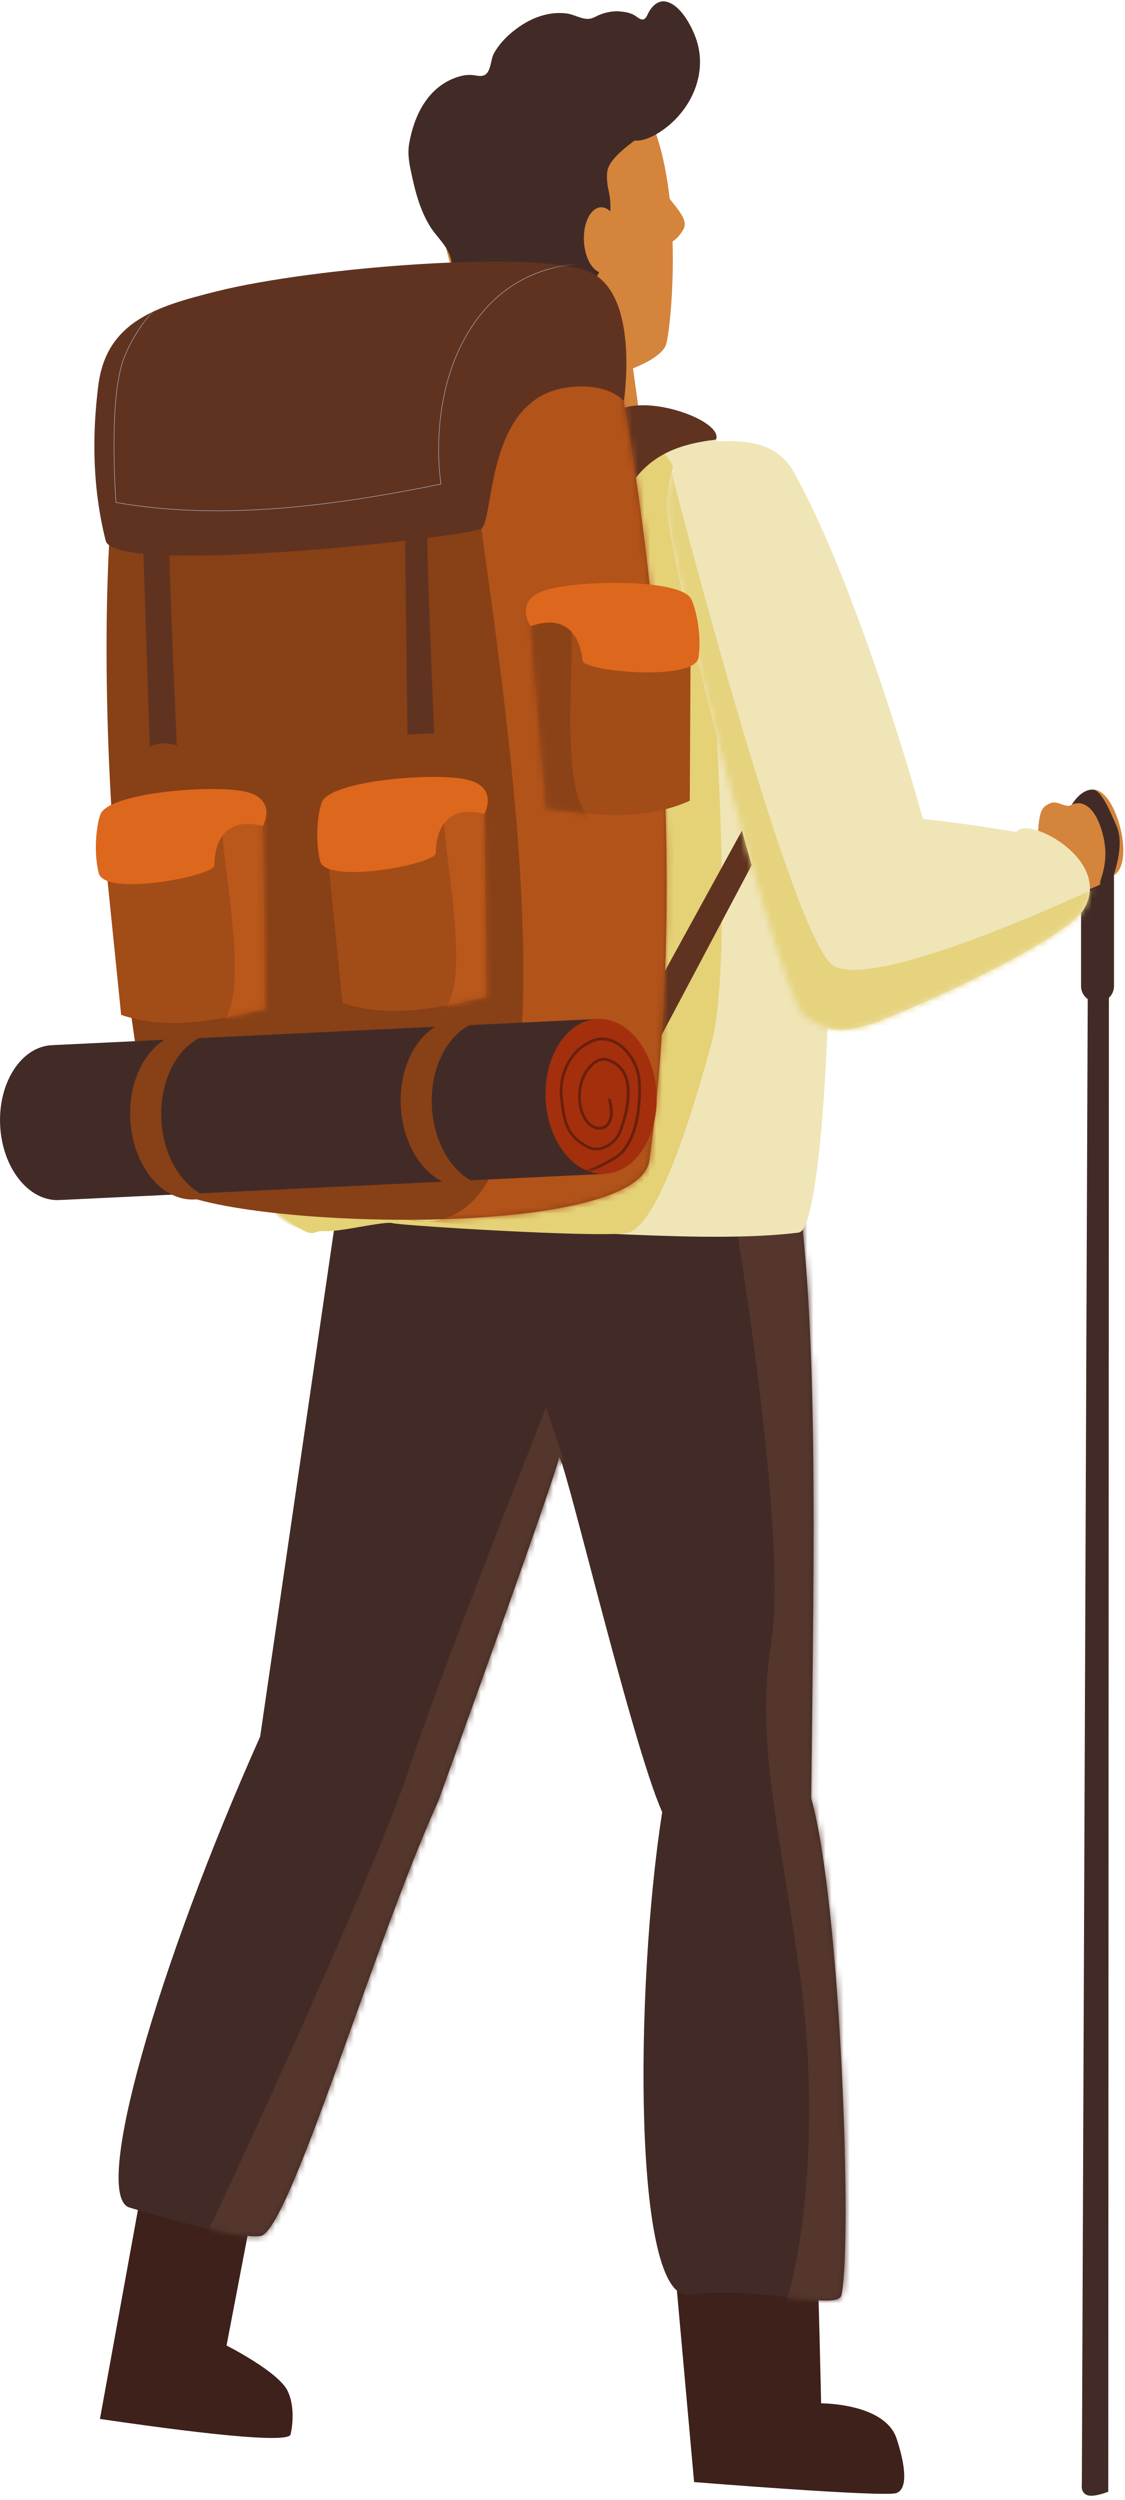 <svg width="186" height="413" viewBox="0 0 186 413" fill="none" xmlns="http://www.w3.org/2000/svg">
<path fill-rule="evenodd" clip-rule="evenodd" d="M135.039 372.938C135.297 375.099 135.76 397.023 135.76 397.023C135.76 397.023 146.306 396.977 148.235 402.843C149.657 407.176 150.187 411.131 148.202 411.848C146.216 412.565 114.755 410.035 114.755 410.035L111.266 371.192C111.266 371.192 134.78 370.777 135.039 372.938Z" fill="#3E211A"/>
<path fill-rule="evenodd" clip-rule="evenodd" d="M41.714 365.244L37.456 387.474C37.456 387.474 46.091 391.831 47.574 395.012C49.057 398.192 48.041 402.168 48.041 402.168C47.591 404.058 24.919 400.838 16.523 399.605L23.259 362.564L41.714 365.244Z" fill="#3E211A"/>
<path fill-rule="evenodd" clip-rule="evenodd" d="M183.35 138.78L183.235 411.627C183.235 411.627 180.772 412.632 179.698 412.171C178.622 411.713 178.864 410.46 178.864 410.46L179.94 138.942L183.35 138.78Z" fill="#422B26"/>
<path fill-rule="evenodd" clip-rule="evenodd" d="M184.182 137.298H178.733V162.919C178.733 163.604 179.004 164.261 179.49 164.746C179.976 165.232 180.633 165.503 181.319 165.503C181.413 165.503 181.504 165.503 181.598 165.503C182.282 165.503 182.941 165.232 183.425 164.746C183.911 164.261 184.182 163.604 184.182 162.919C184.182 155.952 184.182 137.298 184.182 137.298Z" fill="#422B26"/>
<path fill-rule="evenodd" clip-rule="evenodd" d="M92.369 240.912C92.453 236.944 104.272 287.719 109.479 299.352C104.921 328.555 104.643 380.184 113.909 379.069C126.014 377.612 138.536 381.807 139.12 379.14C140.934 370.839 139.058 314.578 134.111 297.018C134.618 253.981 135.306 218.078 131.552 193.976C131.552 193.976 76.289 188.579 71.572 188.806C66.855 189.031 55.634 200.341 55.634 200.341L43.011 286.881C25.959 325.045 15.133 362.749 21.401 364.681C21.401 364.681 38.98 370.01 43.047 369.395C47.862 368.668 61.602 321.534 72.51 297.416C72.506 297.414 92.332 242.738 92.369 240.912Z" fill="#422B26"/>
<mask id="mask0_261_4820" style="mask-type:luminance" maskUnits="userSpaceOnUse" x="19" y="188" width="121" height="193">
<path d="M92.369 240.912C92.453 236.944 104.272 287.719 109.479 299.352C104.921 328.555 104.643 380.184 113.909 379.069C126.014 377.612 138.536 381.807 139.12 379.14C140.934 370.839 139.058 314.578 134.111 297.018C134.618 253.981 135.306 218.078 131.552 193.976C131.552 193.976 76.289 188.579 71.572 188.806C66.855 189.031 55.634 200.341 55.634 200.341L43.011 286.881C25.959 325.045 15.133 362.749 21.401 364.681C21.401 364.681 38.98 370.01 43.047 369.395C47.862 368.668 61.602 321.534 72.51 297.416C72.506 297.414 92.332 242.738 92.369 240.912Z" fill="white"/>
</mask>
<g mask="url(#mask0_261_4820)">
<path fill-rule="evenodd" clip-rule="evenodd" d="M91.775 382.212C95.816 384.944 122.967 394.059 127.778 385.69C132.589 377.32 135.629 352.431 132.507 328.163C129.388 303.895 124.737 288.49 127.503 271.428C130.268 254.367 121.999 204.328 121.999 204.328L133.721 200.647L152.491 208.371C152.491 208.371 163.996 374.695 149.49 385.056C134.983 395.418 99.676 402.197 95.151 392.748C90.626 383.299 87.733 379.479 91.775 382.212Z" fill="#54362C"/>
</g>
<mask id="mask1_261_4820" style="mask-type:luminance" maskUnits="userSpaceOnUse" x="19" y="188" width="121" height="193">
<path d="M92.369 240.912C92.453 236.944 104.272 287.719 109.479 299.352C104.921 328.555 104.643 380.184 113.909 379.069C126.014 377.612 138.536 381.807 139.12 379.14C140.934 370.839 139.058 314.578 134.111 297.018C134.618 253.981 135.306 218.078 131.552 193.976C131.552 193.976 76.289 188.579 71.572 188.806C66.855 189.031 55.634 200.341 55.634 200.341L43.011 286.881C25.959 325.045 15.133 362.749 21.401 364.681C21.401 364.681 38.98 370.01 43.047 369.395C47.862 368.668 61.602 321.534 72.51 297.416C72.506 297.414 92.332 242.738 92.369 240.912Z" fill="white"/>
</mask>
<g mask="url(#mask1_261_4820)">
<path fill-rule="evenodd" clip-rule="evenodd" d="M30.088 377.168C32.885 372.802 62.084 309.217 67.478 292.681C72.873 276.144 90.288 232.528 90.288 232.528L93.057 240.731C93.057 240.731 74.506 322.295 62.501 352.171C50.498 382.047 27.294 381.534 30.088 377.168Z" fill="#54362C"/>
</g>
<path fill-rule="evenodd" clip-rule="evenodd" d="M170.548 142.764C172.149 139.709 171.078 134.52 172.762 133.205C174.447 131.892 175.117 132.99 176.562 133.126C178.007 133.261 179.54 128.77 182.324 131.102C185.11 133.434 187.055 141.868 184.599 144.246C182.142 146.624 178.076 147.539 178.076 147.539C178.076 147.539 168.946 145.819 170.548 142.764Z" fill="#D4843B"/>
<path fill-rule="evenodd" clip-rule="evenodd" d="M110.077 57.037C110.893 54.911 112.855 35.226 108.568 22.422C104.28 9.62 93.618 7.4 83.583 11.897C73.549 16.392 71.478 30.624 73.444 39.683C75.409 48.742 80.847 60.044 80.847 60.044L81.692 71.246L106.213 72.156L104.658 60.842C104.658 60.842 109.26 59.163 110.077 57.037Z" fill="#D4843B"/>
<path fill-rule="evenodd" clip-rule="evenodd" d="M108.313 29.438C110.132 32.844 114.009 35.72 113.064 37.727C112.117 39.733 110.251 40.436 110.251 40.436C110.251 40.436 106.495 26.035 108.313 29.438Z" fill="#D4843B"/>
<path fill-rule="evenodd" clip-rule="evenodd" d="M130.366 76.87C127.918 75.897 113.604 70.368 98.663 68.249C83.721 66.129 54.009 79.115 51.72 81.405C49.428 83.695 40.619 155.839 40.863 183.636C41.107 211.43 58.245 201.694 63.425 201.912C93.81 203.188 117.504 205.463 132.065 203.615C135.485 203.181 137.911 169.867 137.143 131.19C136.566 102.041 132.814 77.841 130.366 76.87Z" fill="#EFE5B7"/>
<path fill-rule="evenodd" clip-rule="evenodd" d="M41.67 160.032C41.852 168.147 39.643 195.956 46.122 200.645C52.599 205.334 51.211 203.173 53.634 203.377C56.057 203.58 63.568 201.671 64.909 202.065C66.248 202.454 98.735 204.486 103.588 203.698C108.441 202.911 113.946 185.822 117.585 172.513C121.224 159.205 118.36 115.264 116.93 99.061C116.085 89.493 111.967 76.447 109.802 74.98C106.883 73 100.923 82.483 95.903 81.647C83.648 79.609 42.317 87.015 40.457 107.065C38.594 127.118 41.489 151.919 41.67 160.032Z" fill="#E5D176"/>
<path fill-rule="evenodd" clip-rule="evenodd" d="M127.513 128.393L106.658 166.382L107.869 173.858L128.746 134.508L127.513 128.393Z" fill="#603321"/>
<path fill-rule="evenodd" clip-rule="evenodd" d="M118.385 72.625C111.435 73.45 106.176 75.591 102.789 82.76L95.555 74.809L101.104 68.576C105.356 64.326 119.712 69.362 118.385 72.625Z" fill="#603321"/>
<path fill-rule="evenodd" clip-rule="evenodd" d="M104.918 23.222C106.826 23.401 109.181 21.886 110.54 20.75C114.819 17.178 116.961 11.466 115.007 6.181C114.267 4.178 112.43 0.663 110.006 0.25C108.809 0.046 107.877 0.956 107.314 1.905C107.081 2.298 106.814 3.236 106.234 3.226C105.715 3.217 105.179 2.649 104.737 2.43C104.063 2.096 103.287 1.957 102.545 1.888C101.434 1.784 100.287 2.005 99.248 2.396C98.637 2.628 98.03 3.055 97.369 3.113C96.193 3.22 94.896 2.38 93.724 2.226C90.974 1.863 88.269 2.778 86.004 4.31C84.275 5.479 82.651 7.01 81.642 8.857C81.112 9.826 81.202 11.704 80.209 12.345C79.586 12.748 78.743 12.445 78.067 12.393C77.183 12.322 76.368 12.475 75.528 12.76C70.752 14.382 68.483 18.995 67.651 23.693C67.309 25.62 67.747 27.423 68.158 29.305C68.779 32.152 69.538 34.807 71.054 37.326C71.993 38.883 73.48 40.156 74.218 41.826C74.8 43.143 74.821 44.729 75.046 46.135C75.461 48.732 76.468 51.76 78.526 53.561C81.364 56.043 86.325 54.565 89.355 53.321C93.737 51.52 97.509 48.684 99.413 44.197C100.147 42.463 100.032 40.623 100.26 38.798C100.424 37.478 100.8 36.195 100.898 34.867C100.983 33.692 100.858 32.464 100.585 31.316C100.362 30.376 100.212 28.694 100.543 27.771C101.112 26.185 103.2 24.489 104.918 23.222Z" fill="#422B26"/>
<path fill-rule="evenodd" clip-rule="evenodd" d="M100.189 51.398C100.189 51.398 116.667 121.753 107.383 191.665C105.502 205.837 28.683 202.667 26.725 194.871C15.885 151.717 13.664 65.723 25.857 54.621C40.121 41.634 102.979 41.561 100.189 51.398Z" fill="#884016"/>
<mask id="mask2_261_4820" style="mask-type:luminance" maskUnits="userSpaceOnUse" x="17" y="44" width="94" height="158">
<path d="M100.189 51.398C100.189 51.398 116.667 121.753 107.383 191.665C105.502 205.837 28.683 202.667 26.725 194.871C15.885 151.717 13.664 65.723 25.857 54.621C40.121 41.634 102.979 41.561 100.189 51.398Z" fill="white"/>
</mask>
<g mask="url(#mask2_261_4820)">
<path fill-rule="evenodd" clip-rule="evenodd" d="M92.098 48.661C88.424 49.707 79.115 61.234 77.814 70.639C76.512 80.044 103.893 207.666 67.714 201.566C61.454 200.51 110.603 207.295 114.075 199.295C117.548 191.296 109.696 100.194 108.335 79.742C106.973 59.288 102.441 48.301 98.738 48.649C95.034 48.995 95.775 47.615 92.098 48.661Z" fill="#B25319"/>
</g>
<path fill-rule="evenodd" clip-rule="evenodd" d="M99.334 34.246C101.019 34.165 102.503 36.534 102.647 39.531C102.791 42.528 101.54 45.029 99.855 45.108C98.17 45.189 96.685 42.82 96.541 39.823C96.395 36.826 97.647 34.327 99.334 34.246Z" fill="#D4843B"/>
<path fill-rule="evenodd" clip-rule="evenodd" d="M103.144 66.258C103.144 66.258 100.481 62.945 93.392 64.076C79.875 66.236 81.875 86.796 79.369 87.453C72.156 89.341 18.907 95.003 17.472 89.318C15.022 79.609 15.395 70.556 16.244 63.733C17.568 53.088 25.874 50.618 35.802 48.132C52.095 44.047 89.353 41.221 97.594 44.989C105.832 48.757 103.144 66.258 103.144 66.258Z" fill="#603321"/>
<mask id="mask3_261_4820" style="mask-type:luminance" maskUnits="userSpaceOnUse" x="15" y="43" width="89" height="49">
<path d="M103.144 66.258C103.144 66.258 100.481 62.945 93.392 64.076C79.875 66.236 81.875 86.796 79.369 87.453C72.156 89.341 18.907 95.003 17.472 89.318C15.022 79.609 15.395 70.556 16.244 63.733C17.568 53.088 25.874 50.618 35.802 48.132C52.095 44.047 89.353 41.221 97.594 44.989C105.832 48.757 103.144 66.258 103.144 66.258Z" fill="white"/>
</mask>
<g mask="url(#mask3_261_4820)">
<path d="M103.859 44.206C103.859 44.206 88.365 39.877 78.831 52.789C70.258 64.397 72.908 79.969 72.908 79.969C55.402 83.52 36.701 86.09 19.175 83.003C19.175 83.003 17.832 65.617 20.583 58.929C24.968 48.267 33.548 45.921 33.548 45.921" stroke="#BCBFCC" stroke-width="0.076" stroke-miterlimit="10" stroke-linecap="round" stroke-linejoin="round"/>
</g>
<path fill-rule="evenodd" clip-rule="evenodd" d="M134.728 168.816C134.007 168.612 133.408 168.314 132.968 167.916C128.768 164.104 109.35 88.826 110.234 82.707C111.116 76.591 111.126 72.975 118.923 72.902C121.824 72.875 128.047 72.423 131.112 77.789C138.563 90.839 147.296 116.316 152.595 135.285C160.492 136.122 168.062 137.45 168.062 137.45C169.683 134.614 184.03 141.976 179.219 150.15C176.285 155.133 153.271 165.736 144.988 168.833C140.498 170.513 137.241 170.625 134.728 168.816Z" fill="#EFE5B7"/>
<mask id="mask4_261_4820" style="mask-type:luminance" maskUnits="userSpaceOnUse" x="110" y="72" width="71" height="99">
<path d="M134.728 168.816C134.007 168.612 133.408 168.314 132.968 167.916C128.768 164.104 109.35 88.826 110.234 82.707C111.116 76.591 111.126 72.975 118.923 72.902C121.824 72.875 128.047 72.423 131.112 77.789C138.563 90.839 147.296 116.316 152.595 135.285C160.492 136.122 168.062 137.45 168.062 137.45C169.683 134.614 184.03 141.976 179.219 150.15C176.285 155.133 153.271 165.736 144.988 168.833C140.498 170.513 137.241 170.625 134.728 168.816Z" fill="white"/>
</mask>
<g mask="url(#mask4_261_4820)">
<path fill-rule="evenodd" clip-rule="evenodd" d="M111.006 77.985C111.006 77.985 130.741 154.908 137.733 159.474C144.725 164.04 182.395 146.13 182.395 146.13C182.395 146.13 177.042 161.089 167.958 166.426C158.872 171.763 131.617 182.871 126.422 171.917C121.226 160.966 101.409 79.237 106.213 72.156C111.016 65.075 111.006 77.985 111.006 77.985Z" fill="#E6D37E"/>
</g>
<path fill-rule="evenodd" clip-rule="evenodd" d="M43.32 133.495C42.657 130.862 16.407 134.457 16.815 136.024L20.029 167.655C27.052 170.058 34.695 168.939 43.772 166.651C43.772 166.651 43.549 134.407 43.32 133.495Z" fill="#A24C18"/>
<mask id="mask5_261_4820" style="mask-type:luminance" maskUnits="userSpaceOnUse" x="16" y="132" width="28" height="37">
<path d="M43.32 133.495C42.657 130.862 16.407 134.457 16.815 136.024L20.029 167.655C27.052 170.058 34.695 168.939 43.772 166.651C43.772 166.651 43.549 134.407 43.32 133.495Z" fill="white"/>
</mask>
<g mask="url(#mask5_261_4820)">
<path fill-rule="evenodd" clip-rule="evenodd" d="M44.511 132.225C41.595 132.49 37.143 134.153 36.853 137.41C36.563 140.668 39.621 155.333 38.603 163.74C37.721 171.023 33.863 170.11 35.469 170.671C37.072 171.23 43.766 172.405 45.48 167.041C47.197 161.681 47.426 131.961 44.511 132.225Z" fill="#BA571A"/>
</g>
<path fill-rule="evenodd" clip-rule="evenodd" d="M87.587 100.501C87.996 97.817 114.469 98.884 114.213 100.482L114.046 132.278C107.283 135.341 99.569 134.958 90.315 133.549C90.315 133.549 87.447 101.432 87.587 100.501Z" fill="#A24C18"/>
<mask id="mask6_261_4820" style="mask-type:luminance" maskUnits="userSpaceOnUse" x="87" y="98" width="28" height="37">
<path d="M87.587 100.501C87.996 97.817 114.469 98.884 114.213 100.482L114.046 132.278C107.283 135.341 99.569 134.958 90.315 133.549C90.315 133.549 87.447 101.432 87.587 100.501Z" fill="white"/>
</mask>
<g mask="url(#mask6_261_4820)">
<path fill-rule="evenodd" clip-rule="evenodd" d="M86.282 99.352C89.21 99.338 93.799 100.565 94.4 103.783C95.001 106.999 93.364 121.889 95.18 130.158C96.754 137.325 100.508 136.047 98.965 136.756C97.422 137.467 90.872 139.278 88.651 134.103C86.428 128.929 83.354 99.367 86.282 99.352Z" fill="#8C4217"/>
</g>
<path fill-rule="evenodd" clip-rule="evenodd" d="M79.921 131.498C79.258 128.866 53.008 132.461 53.417 134.028L56.63 165.659C63.654 168.062 71.296 166.943 80.374 164.654C80.374 164.654 80.153 132.411 79.921 131.498Z" fill="#A24C18"/>
<mask id="mask7_261_4820" style="mask-type:luminance" maskUnits="userSpaceOnUse" x="53" y="130" width="28" height="38">
<path d="M79.921 131.498C79.258 128.866 53.008 132.461 53.417 134.028L56.63 165.659C63.654 168.062 71.296 166.943 80.374 164.654C80.374 164.654 80.153 132.411 79.921 131.498Z" fill="white"/>
</mask>
<g mask="url(#mask7_261_4820)">
<path fill-rule="evenodd" clip-rule="evenodd" d="M81.112 130.229C78.197 130.493 73.745 132.156 73.455 135.414C73.165 138.671 76.222 153.336 75.205 161.743C74.323 169.027 70.465 168.114 72.07 168.674C73.674 169.233 80.368 170.408 82.084 165.044C83.8 159.682 84.03 129.964 81.112 130.229Z" fill="#BA571A"/>
</g>
<path fill-rule="evenodd" clip-rule="evenodd" d="M43.478 136.443C35.018 134.363 35.494 142.731 35.454 142.979C35.164 144.796 17.28 148.164 16.319 144.235C15.379 140.39 16.04 135.997 16.594 134.539C17.968 130.925 35.312 129.545 40.617 130.792C45.925 132.038 43.478 136.443 43.478 136.443Z" fill="#DD671C"/>
<path fill-rule="evenodd" clip-rule="evenodd" d="M87.712 103.452C95.935 100.571 96.262 108.945 96.327 109.187C96.788 110.968 114.913 112.609 115.493 108.605C116.06 104.687 114.982 100.378 114.29 98.979C112.576 95.514 95.18 95.799 90.019 97.55C84.855 99.3 87.712 103.452 87.712 103.452Z" fill="#DD671C"/>
<path fill-rule="evenodd" clip-rule="evenodd" d="M80.082 134.445C71.622 132.365 72.097 140.732 72.058 140.98C71.77 142.797 53.884 146.165 52.922 142.237C51.982 138.392 52.643 133.999 53.198 132.54C54.572 128.926 71.914 127.547 77.221 128.793C82.528 130.039 80.082 134.445 80.082 134.445Z" fill="#DD671C"/>
<path fill-rule="evenodd" clip-rule="evenodd" d="M70.696 86.434C70.34 88.422 71.797 121.122 71.797 121.122L67.372 121.334L66.932 86.277C66.932 86.277 71.053 84.445 70.696 86.434Z" fill="#603321"/>
<path fill-rule="evenodd" clip-rule="evenodd" d="M28.059 88.441C27.698 90.335 29.242 123.162 29.242 123.162C27.494 122.575 26.034 122.722 24.769 123.377L23.59 87.915C23.59 87.915 28.42 86.548 28.059 88.441Z" fill="#603321"/>
<path fill-rule="evenodd" clip-rule="evenodd" d="M8.953 172.651V172.64L98.521 168.345L99.749 193.935L10.182 198.23V198.219C10.057 198.234 9.931 198.242 9.806 198.249C4.745 198.49 0.362 192.955 0.022 185.895C-0.318 178.832 3.517 172.903 8.576 172.661C8.701 172.651 8.828 172.649 8.953 172.651Z" fill="#422B26"/>
<path fill-rule="evenodd" clip-rule="evenodd" d="M98.771 168.331C103.832 168.089 108.215 173.624 108.555 180.685C108.895 187.745 105.06 193.676 100.001 193.918C94.942 194.16 90.557 188.625 90.217 181.564C89.877 174.506 93.71 168.574 98.771 168.331Z" fill="#A42F0D"/>
<mask id="mask8_261_4820" style="mask-type:luminance" maskUnits="userSpaceOnUse" x="90" y="168" width="19" height="26">
<path d="M98.771 168.331C103.832 168.089 108.215 173.624 108.555 180.685C108.895 187.745 105.06 193.676 100.001 193.918C94.942 194.16 90.557 188.625 90.217 181.564C89.877 174.506 93.71 168.574 98.771 168.331Z" fill="white"/>
</mask>
<g mask="url(#mask8_261_4820)">
<path fill-rule="evenodd" clip-rule="evenodd" d="M96.248 193.799C96.34 193.822 96.473 193.826 96.644 193.799C96.961 193.753 97.432 193.612 97.985 193.399C99.791 192.709 102.456 191.273 103.267 190.227C105.275 187.637 105.826 184.319 105.953 181.118C106.017 179.486 106.017 177.882 105.44 176.331C104.602 174.085 102.8 171.915 100.335 171.467C98.715 171.171 97.618 171.769 96.285 172.605C94.874 173.493 92.004 176.69 92.623 181.666C93.082 185.336 93.468 187.833 97.088 189.679C99.138 190.725 101.461 189.362 102.487 187.547C102.8 186.993 104.305 183.175 104.076 179.843C103.92 177.563 102.96 175.51 100.331 174.814C99.726 174.654 99.125 174.789 98.579 175.087C97.803 175.512 97.136 176.273 96.717 176.923C95.182 179.311 95.105 183.331 97.005 185.582C97.695 186.399 98.733 186.78 99.613 186.562C100.214 186.411 100.748 185.991 101.059 185.23C101.501 184.144 101.257 182.762 101.017 181.66C100.99 181.535 100.867 181.456 100.74 181.483C100.614 181.51 100.535 181.633 100.562 181.758C100.783 182.777 101.036 184.05 100.627 185.053C100.383 185.651 99.972 185.993 99.501 186.109C98.775 186.291 97.928 185.955 97.359 185.282C95.58 183.177 95.672 179.411 97.109 177.175C97.491 176.581 98.095 175.883 98.802 175.498C99.242 175.256 99.724 175.137 100.21 175.266C102.612 175.902 103.467 177.794 103.609 179.878C103.83 183.098 102.381 186.785 102.078 187.322C101.167 188.937 99.119 190.2 97.297 189.271C93.847 187.512 93.518 185.111 93.082 181.614C92.492 176.89 95.188 173.847 96.529 173.003C97.755 172.234 98.756 171.657 100.247 171.928C102.552 172.347 104.216 174.395 105 176.498C105.557 177.988 105.546 179.532 105.484 181.104C105.361 184.209 104.843 187.433 102.894 189.946C102.114 190.95 99.545 192.305 97.812 192.97C97.372 193.137 96.986 193.262 96.698 193.32C96.546 193.351 96.429 193.368 96.356 193.351C96.231 193.32 96.106 193.395 96.075 193.52C96.047 193.643 96.125 193.768 96.248 193.799Z" fill="#6A1F0D"/>
</g>
<path fill-rule="evenodd" clip-rule="evenodd" d="M34.322 197.732C33.64 197.974 32.924 198.12 32.186 198.155C26.672 198.42 21.901 192.464 21.536 184.861C21.171 177.259 25.35 170.871 30.864 170.609C31.898 170.559 32.908 170.73 33.867 171.088C29.45 172.661 26.358 178.334 26.675 184.917C26.969 191.09 30.174 196.179 34.322 197.732Z" fill="#884016"/>
<path fill-rule="evenodd" clip-rule="evenodd" d="M79.05 195.585C78.368 195.829 77.652 195.973 76.914 196.008C71.401 196.273 66.629 190.317 66.264 182.714C65.899 175.112 70.079 168.727 75.592 168.46C76.629 168.412 77.636 168.581 78.595 168.939C74.178 170.513 71.086 176.185 71.403 182.769C71.699 188.944 74.904 194.033 79.05 195.585Z" fill="#884016"/>
<path fill-rule="evenodd" clip-rule="evenodd" d="M177.21 132.921C177.21 132.921 180.234 131.238 182.076 136.948C183.915 142.658 181.356 145.849 181.967 146.08C182.578 146.311 183.168 147.891 183.356 146.961C183.542 146.032 186.188 140.153 184.634 136.537C183.081 132.924 181.894 130.4 180.545 130.439C178.578 130.5 177.21 132.921 177.21 132.921Z" fill="#422B26"/>
</svg>
